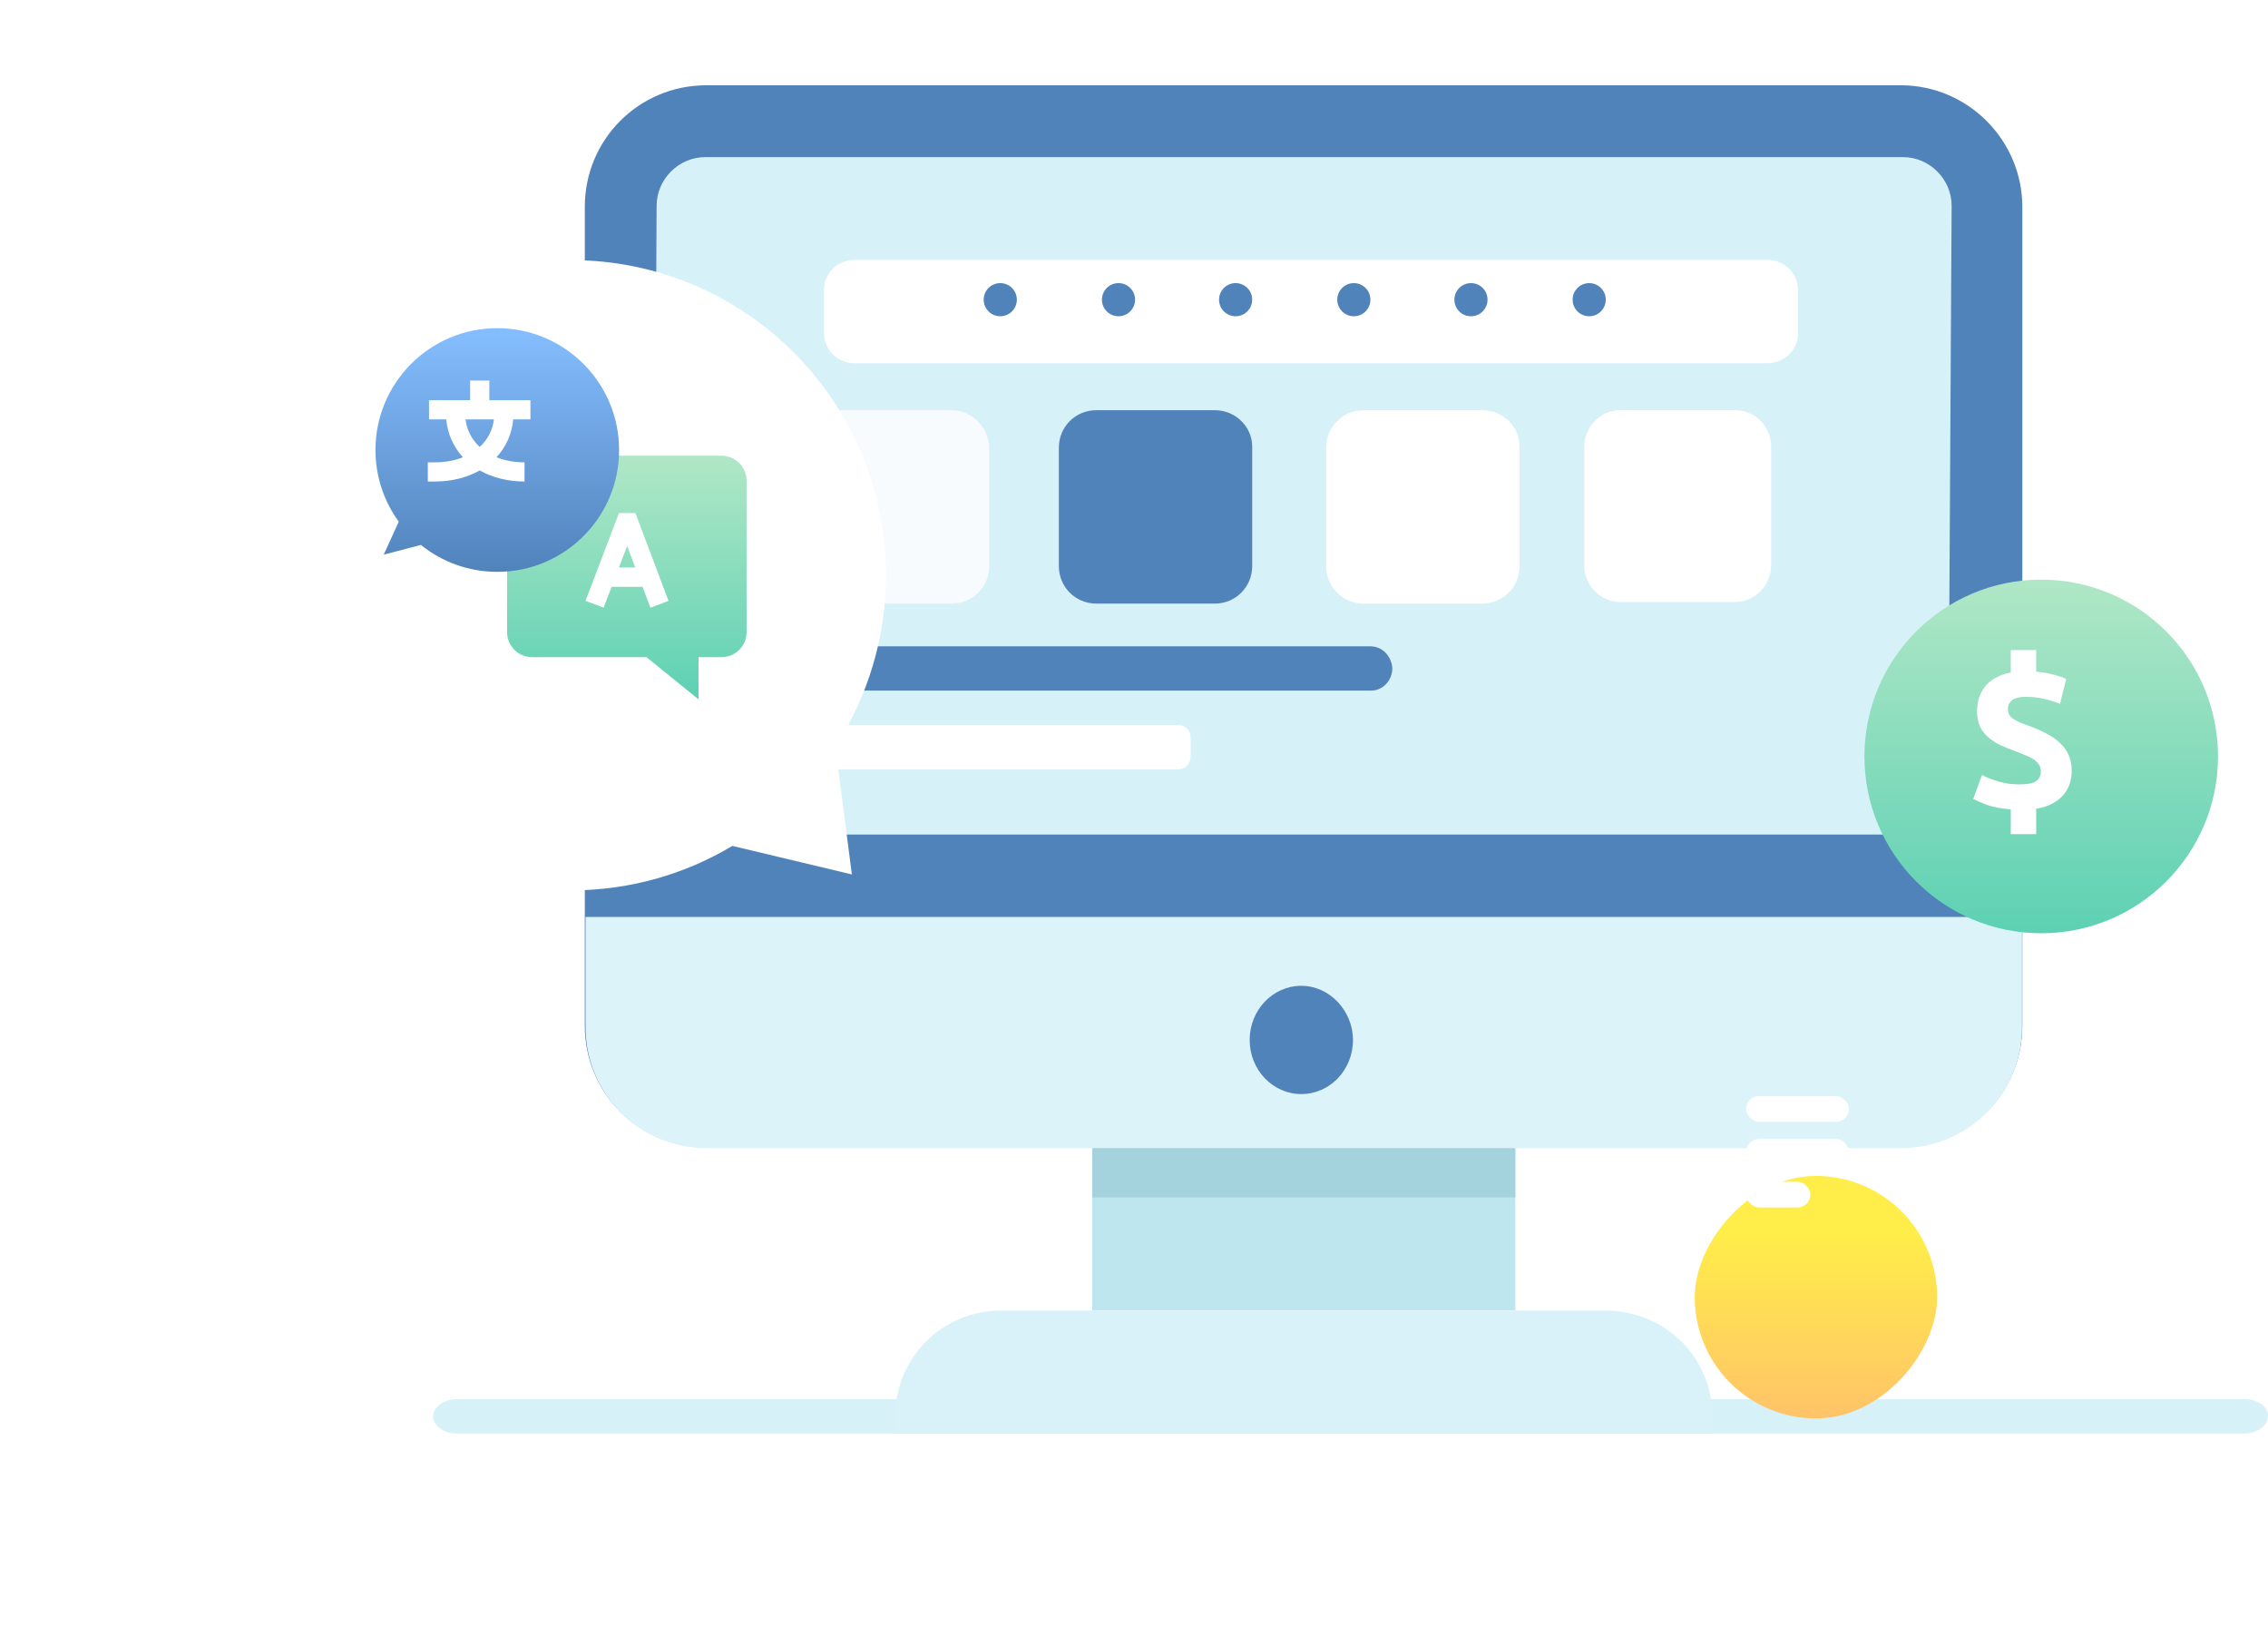 <svg width="266" height="193" viewBox="0 0 266 193" fill="none" xmlns="http://www.w3.org/2000/svg">
<path d="M263.289 164.063H53.627C52.006 164.063 50.79 165.024 50.79 166.082C50.79 167.236 52.141 168.102 53.627 168.102H263.153C264.775 168.102 265.99 167.14 265.99 166.082C266.125 165.024 264.775 164.063 263.289 164.063Z" fill="#D7F1F9"/>
<path d="M222.932 10H82.844C74.939 10 68.589 16.35 68.589 24.255V120.282C68.589 128.187 74.939 134.537 82.844 134.537H222.932C230.837 134.537 237.187 128.187 237.187 120.282V24.255C237.187 16.48 230.837 10 222.932 10Z" fill="#5183BB"/>
<path d="M82.327 97.733C79.217 97.733 76.625 95.141 76.625 92.031L77.013 24.125C77.013 21.015 79.605 18.423 82.716 18.423H223.192C226.303 18.423 228.894 21.015 228.894 24.125L228.506 92.16C228.506 95.271 225.914 97.862 222.804 97.862H82.327V97.733Z" fill="#D7F1F9"/>
<path d="M68.676 107.52V120.433C68.676 128.31 75.022 134.637 82.921 134.637H222.907C230.806 134.637 237.152 128.31 237.152 120.433V107.52H68.676Z" fill="#DCF3FA"/>
<path d="M177.723 134.637H128.104V153.677H177.723V134.637Z" fill="#BDE6EF"/>
<path d="M177.723 134.637H128.104V140.407H177.723V134.637Z" fill="#A4D3DD"/>
<path d="M188.276 153.677H117.422C110.506 153.677 105.025 159.215 105.025 165.912V168.101H200.802V165.912C200.802 159.086 195.191 153.677 188.276 153.677Z" fill="#D9F2FA"/>
<path d="M158.683 121.944C158.683 125.455 155.977 128.29 152.625 128.29C149.274 128.29 146.567 125.455 146.567 121.944C146.567 118.433 149.274 115.597 152.625 115.597C155.977 115.597 158.683 118.568 158.683 121.944Z" fill="#5183BB"/>
<g filter="url(#filter0_d_704_24347)">
<path d="M205.274 28.475H98.246C96.314 28.475 94.64 29.974 94.64 31.972V37.094C94.64 38.967 96.186 40.591 98.246 40.591H205.274C207.206 40.591 208.88 39.092 208.88 37.094V31.972C208.88 29.974 207.206 28.475 205.274 28.475Z" fill="white"/>
</g>
<path d="M160.699 75.786H96.07C95.29 75.786 94.64 76.488 94.64 77.33V79.435C94.64 80.277 95.29 80.979 96.07 80.979H160.829C162.129 80.979 163.299 79.856 163.299 78.313C163.169 76.909 162.129 75.786 160.699 75.786Z" fill="#5183BB"/>
<path d="M138.213 85.018H96.071C95.29 85.018 94.64 85.701 94.64 86.521V88.707C94.64 89.527 95.29 90.21 96.071 90.21H138.213C138.993 90.21 139.644 89.527 139.644 88.707V86.521C139.644 85.564 138.993 85.018 138.213 85.018Z" fill="white"/>
<path d="M117.315 37.084C118.389 37.084 119.259 36.214 119.259 35.14C119.259 34.067 118.389 33.197 117.315 33.197C116.241 33.197 115.371 34.067 115.371 35.14C115.371 36.214 116.241 37.084 117.315 37.084Z" fill="#5183BB"/>
<path d="M131.182 37.084C132.255 37.084 133.126 36.214 133.126 35.14C133.126 34.067 132.255 33.197 131.182 33.197C130.108 33.197 129.238 34.067 129.238 35.14C129.238 36.214 130.108 37.084 131.182 37.084Z" fill="#5183BB"/>
<path d="M144.918 37.084C145.992 37.084 146.862 36.214 146.862 35.14C146.862 34.067 145.992 33.197 144.918 33.197C143.845 33.197 142.974 34.067 142.974 35.14C142.974 36.214 143.845 37.084 144.918 37.084Z" fill="#5183BB"/>
<path d="M158.784 37.084C159.858 37.084 160.728 36.214 160.728 35.14C160.728 34.067 159.858 33.197 158.784 33.197C157.711 33.197 156.84 34.067 156.84 35.14C156.84 36.214 157.711 37.084 158.784 37.084Z" fill="#5183BB"/>
<path d="M172.521 37.084C173.594 37.084 174.465 36.214 174.465 35.14C174.465 34.067 173.594 33.197 172.521 33.197C171.447 33.197 170.577 34.067 170.577 35.14C170.577 36.214 171.447 37.084 172.521 37.084Z" fill="#5183BB"/>
<path d="M186.387 37.084C187.46 37.084 188.33 36.214 188.33 35.14C188.33 34.067 187.46 33.197 186.387 33.197C185.313 33.197 184.443 34.067 184.443 35.14C184.443 36.214 185.313 37.084 186.387 37.084Z" fill="#5183BB"/>
<path d="M173.817 48.099H159.951C157.489 48.099 155.545 50.043 155.545 52.505V66.372C155.545 68.834 157.489 70.778 159.951 70.778H173.817C176.279 70.778 178.223 68.834 178.223 66.372V52.376C178.223 50.043 176.279 48.099 173.817 48.099Z" fill="white"/>
<path d="M142.457 48.099H128.591C126.128 48.099 124.185 50.043 124.185 52.505V66.372C124.185 68.834 126.128 70.778 128.591 70.778H142.457C144.919 70.778 146.863 68.834 146.863 66.372V52.376C146.863 50.043 144.919 48.099 142.457 48.099Z" fill="#5183BB"/>
<path d="M203.466 48.092H190.061C187.68 48.092 185.801 50.02 185.801 52.464V66.222C185.801 68.665 187.68 70.594 190.061 70.594H203.466C205.846 70.594 207.726 68.665 207.726 66.222V52.335C207.726 50.02 205.846 48.092 203.466 48.092Z" fill="white"/>
<path d="M111.612 48.099H97.746C95.284 48.099 93.34 50.043 93.34 52.505V66.372C93.34 68.834 95.284 70.778 97.746 70.778H111.612C114.075 70.778 116.019 68.834 116.019 66.372V52.376C115.889 50.043 113.945 48.099 111.612 48.099Z" fill="#F7FBFD"/>
<g filter="url(#filter1_d_704_24347)">
<path fill-rule="evenodd" clip-rule="evenodd" d="M95.972 77.547C99.727 71.763 101.907 64.863 101.907 57.453C101.907 37.044 85.363 20.499 64.954 20.499C44.545 20.499 28 37.044 28 57.453C28 77.862 44.545 94.407 64.954 94.407C71.877 94.407 78.356 92.503 83.895 89.19L97.91 92.534L95.972 77.547Z" fill="white"/>
</g>
<path d="M59.473 65.343V74.131C59.473 75.75 60.796 77.062 62.429 77.062H75.828L81.927 82.008V77.062H84.606C86.239 77.062 87.563 75.75 87.563 74.131V56.364C87.563 54.745 86.239 53.433 84.606 53.433H70.75L59.473 65.343Z" fill="url(#paint0_linear_704_24347)"/>
<g filter="url(#filter2_d_704_24347)">
<path d="M56.324 36.481C48.433 36.481 42.037 42.877 42.037 50.768C42.037 53.908 43.05 56.81 44.767 59.168L43.005 63.037L47.364 61.898V61.896C49.815 63.872 52.931 65.055 56.324 65.055C64.215 65.055 70.611 58.659 70.611 50.768C70.611 42.877 64.215 36.481 56.324 36.481Z" fill="url(#paint1_linear_704_24347)"/>
</g>
<path fill-rule="evenodd" clip-rule="evenodd" d="M73.541 60.161L74.522 60.16L78.407 70.456L76.285 71.257L75.362 68.812H73.542V68.813H71.728L70.796 71.259L68.676 70.452L72.595 60.162L73.541 60.161L73.541 60.161ZM73.542 64.047V64.05L72.592 66.544H73.322L73.323 66.544H74.506L73.553 64.018L73.542 64.047Z" fill="white"/>
<path fill-rule="evenodd" clip-rule="evenodd" d="M56.265 49.177H54.598C54.757 50.44 55.325 51.543 56.265 52.408L56.265 52.408C57.205 51.543 57.773 50.44 57.932 49.177H56.265L56.265 49.177V49.177ZM56.265 44.621V44.621H55.141V46.929H50.319V49.177H52.336C52.492 50.862 53.17 52.397 54.298 53.619C53.324 54.006 52.206 54.212 51.01 54.212H50.177V56.46H51.01C52.963 56.46 54.777 56.007 56.265 55.166V55.166L56.265 55.166C57.753 56.007 59.567 56.46 61.519 56.46V54.212C60.323 54.212 59.206 54.006 58.232 53.619C59.36 52.397 60.038 50.862 60.193 49.177H62.211V46.929H57.389V44.621H56.265L56.265 44.621Z" fill="white"/>
<g filter="url(#filter3_d_704_24347)">
<path d="M237.404 107.435C248.855 107.435 258.138 98.152 258.138 86.701C258.138 75.249 248.855 65.966 237.404 65.966C225.952 65.966 216.669 75.249 216.669 86.701C216.669 98.152 225.952 107.435 237.404 107.435Z" fill="url(#paint2_linear_704_24347)"/>
</g>
<path d="M235.831 94.909C234.679 94.812 233.741 94.633 233.015 94.373C232.305 94.096 231.776 93.869 231.429 93.69L232.447 90.884C232.999 91.161 233.654 91.413 234.411 91.641C235.184 91.868 235.996 91.982 236.848 91.982C237.81 91.982 238.465 91.852 238.812 91.592C239.175 91.315 239.356 90.933 239.356 90.445C239.356 90.136 239.285 89.876 239.143 89.665C239.002 89.437 238.796 89.234 238.528 89.055C238.26 88.876 237.921 88.705 237.511 88.543C237.101 88.364 236.627 88.177 236.091 87.981C235.57 87.786 235.058 87.575 234.553 87.347C234.064 87.103 233.614 86.811 233.204 86.469C232.81 86.128 232.486 85.713 232.234 85.225C231.997 84.721 231.879 84.119 231.879 83.42C231.879 82.883 231.95 82.371 232.092 81.883C232.25 81.379 232.486 80.924 232.802 80.517C233.117 80.11 233.528 79.769 234.032 79.492C234.537 79.2 235.137 78.988 235.831 78.858V76.224H238.812V78.761C239.633 78.842 240.335 78.964 240.918 79.126C241.518 79.289 241.991 79.452 242.338 79.614L241.604 82.542C241.084 82.314 240.476 82.119 239.782 81.956C239.104 81.794 238.386 81.712 237.629 81.712C236.872 81.712 236.328 81.842 235.996 82.103C235.665 82.363 235.499 82.704 235.499 83.127C235.499 83.387 235.547 83.615 235.641 83.81C235.752 83.989 235.917 84.152 236.138 84.298C236.359 84.444 236.627 84.591 236.943 84.737C237.274 84.867 237.669 85.014 238.126 85.176C238.82 85.436 239.459 85.721 240.043 86.03C240.642 86.339 241.155 86.697 241.581 87.103C242.022 87.494 242.362 87.957 242.598 88.494C242.851 89.031 242.977 89.657 242.977 90.372C242.977 90.86 242.906 91.348 242.764 91.836C242.622 92.307 242.385 92.746 242.054 93.153C241.723 93.56 241.289 93.909 240.753 94.202C240.232 94.495 239.585 94.706 238.812 94.836V97.812H235.831V94.909Z" fill="white"/>
<g filter="url(#filter4_d_704_24347)">
<g filter="url(#filter5_d_704_24347)">
<rect width="28.431" height="28.431" rx="14.216" transform="matrix(-1 0 0 1 225.195 120.892)" fill="url(#paint3_linear_704_24347)"/>
</g>
</g>
<rect x="204.797" y="128.534" width="12.05" height="3.012" rx="1.506" fill="white"/>
<rect x="204.797" y="133.555" width="12.05" height="3.012" rx="1.506" fill="white"/>
<rect x="204.797" y="138.575" width="7.531" height="3.012" rx="1.506" fill="white"/>
<defs>
<filter id="filter0_d_704_24347" x="92.64" y="26.475" width="122.24" height="20.116" filterUnits="userSpaceOnUse" color-interpolation-filters="sRGB">
<feFlood flood-opacity="0" result="BackgroundImageFix"/>
<feColorMatrix in="SourceAlpha" type="matrix" values="0 0 0 0 0 0 0 0 0 0 0 0 0 0 0 0 0 0 127 0" result="hardAlpha"/>
<feOffset dx="2" dy="2"/>
<feGaussianBlur stdDeviation="2"/>
<feColorMatrix type="matrix" values="0 0 0 0 0.085 0 0 0 0 0.15 0 0 0 0 0.383 0 0 0 0.25 0"/>
<feBlend mode="normal" in2="BackgroundImageFix" result="effect1_dropShadow_704_24347"/>
<feBlend mode="normal" in="SourceGraphic" in2="effect1_dropShadow_704_24347" result="shape"/>
</filter>
<filter id="filter1_d_704_24347" x="-0" y="0.499" width="133.908" height="133.907" filterUnits="userSpaceOnUse" color-interpolation-filters="sRGB">
<feFlood flood-opacity="0" result="BackgroundImageFix"/>
<feColorMatrix in="SourceAlpha" type="matrix" values="0 0 0 0 0 0 0 0 0 0 0 0 0 0 0 0 0 0 127 0" result="hardAlpha"/>
<feOffset dx="2" dy="10"/>
<feGaussianBlur stdDeviation="15"/>
<feColorMatrix type="matrix" values="0 0 0 0 0.33 0 0 0 0 0.408 0 0 0 0 0.558 0 0 0 0.25 0"/>
<feBlend mode="normal" in2="BackgroundImageFix" result="effect1_dropShadow_704_24347"/>
<feBlend mode="normal" in="SourceGraphic" in2="effect1_dropShadow_704_24347" result="shape"/>
</filter>
<filter id="filter2_d_704_24347" x="40.037" y="34.481" width="36.575" height="36.575" filterUnits="userSpaceOnUse" color-interpolation-filters="sRGB">
<feFlood flood-opacity="0" result="BackgroundImageFix"/>
<feColorMatrix in="SourceAlpha" type="matrix" values="0 0 0 0 0 0 0 0 0 0 0 0 0 0 0 0 0 0 127 0" result="hardAlpha"/>
<feOffset dx="2" dy="2"/>
<feGaussianBlur stdDeviation="2"/>
<feColorMatrix type="matrix" values="0 0 0 0 0.085 0 0 0 0 0.15 0 0 0 0 0.383 0 0 0 0.25 0"/>
<feBlend mode="normal" in2="BackgroundImageFix" result="effect1_dropShadow_704_24347"/>
<feBlend mode="normal" in="SourceGraphic" in2="effect1_dropShadow_704_24347" result="shape"/>
</filter>
<filter id="filter3_d_704_24347" x="214.669" y="63.966" width="49.469" height="49.469" filterUnits="userSpaceOnUse" color-interpolation-filters="sRGB">
<feFlood flood-opacity="0" result="BackgroundImageFix"/>
<feColorMatrix in="SourceAlpha" type="matrix" values="0 0 0 0 0 0 0 0 0 0 0 0 0 0 0 0 0 0 127 0" result="hardAlpha"/>
<feOffset dx="2" dy="2"/>
<feGaussianBlur stdDeviation="2"/>
<feColorMatrix type="matrix" values="0 0 0 0 0.085 0 0 0 0 0.15 0 0 0 0 0.383 0 0 0 0.25 0"/>
<feBlend mode="normal" in2="BackgroundImageFix" result="effect1_dropShadow_704_24347"/>
<feBlend mode="normal" in="SourceGraphic" in2="effect1_dropShadow_704_24347" result="shape"/>
</filter>
<filter id="filter4_d_704_24347" x="163.764" y="93.892" width="98.431" height="98.431" filterUnits="userSpaceOnUse" color-interpolation-filters="sRGB">
<feFlood flood-opacity="0" result="BackgroundImageFix"/>
<feColorMatrix in="SourceAlpha" type="matrix" values="0 0 0 0 0 0 0 0 0 0 0 0 0 0 0 0 0 0 127 0" result="hardAlpha"/>
<feOffset dx="2" dy="8"/>
<feGaussianBlur stdDeviation="17.5"/>
<feColorMatrix type="matrix" values="0 0 0 0 0 0 0 0 0 0.352 0 0 0 0 0.429 0 0 0 0.15 0"/>
<feBlend mode="normal" in2="BackgroundImageFix" result="effect1_dropShadow_704_24347"/>
<feBlend mode="normal" in="SourceGraphic" in2="effect1_dropShadow_704_24347" result="shape"/>
</filter>
<filter id="filter5_d_704_24347" x="166.764" y="99.892" width="88.431" height="88.431" filterUnits="userSpaceOnUse" color-interpolation-filters="sRGB">
<feFlood flood-opacity="0" result="BackgroundImageFix"/>
<feColorMatrix in="SourceAlpha" type="matrix" values="0 0 0 0 0 0 0 0 0 0 0 0 0 0 0 0 0 0 127 0" result="hardAlpha"/>
<feOffset dy="9"/>
<feGaussianBlur stdDeviation="15"/>
<feColorMatrix type="matrix" values="0 0 0 0 0.593 0 0 0 0 0.708 0 0 0 0 0.879 0 0 0 0.25 0"/>
<feBlend mode="normal" in2="BackgroundImageFix" result="effect1_dropShadow_704_24347"/>
<feBlend mode="normal" in="SourceGraphic" in2="effect1_dropShadow_704_24347" result="shape"/>
</filter>
<linearGradient id="paint0_linear_704_24347" x1="73.518" y1="53.433" x2="73.518" y2="82.008" gradientUnits="userSpaceOnUse">
<stop stop-color="#B0E7C6"/>
<stop offset="1" stop-color="#5DD1B3"/>
</linearGradient>
<linearGradient id="paint1_linear_704_24347" x1="56.324" y1="36.481" x2="56.324" y2="65.055" gradientUnits="userSpaceOnUse">
<stop stop-color="#85BEFF"/>
<stop offset="1" stop-color="#5183BB"/>
</linearGradient>
<linearGradient id="paint2_linear_704_24347" x1="237.404" y1="65.966" x2="237.404" y2="107.435" gradientUnits="userSpaceOnUse">
<stop stop-color="#B0E7C6"/>
<stop offset="1" stop-color="#5DD1B3"/>
</linearGradient>
<linearGradient id="paint3_linear_704_24347" x1="14.216" y1="6.947" x2="14.216" y2="28.431" gradientUnits="userSpaceOnUse">
<stop stop-color="#FFED49"/>
<stop offset="1" stop-color="#FFC369"/>
</linearGradient>
</defs>
</svg>
